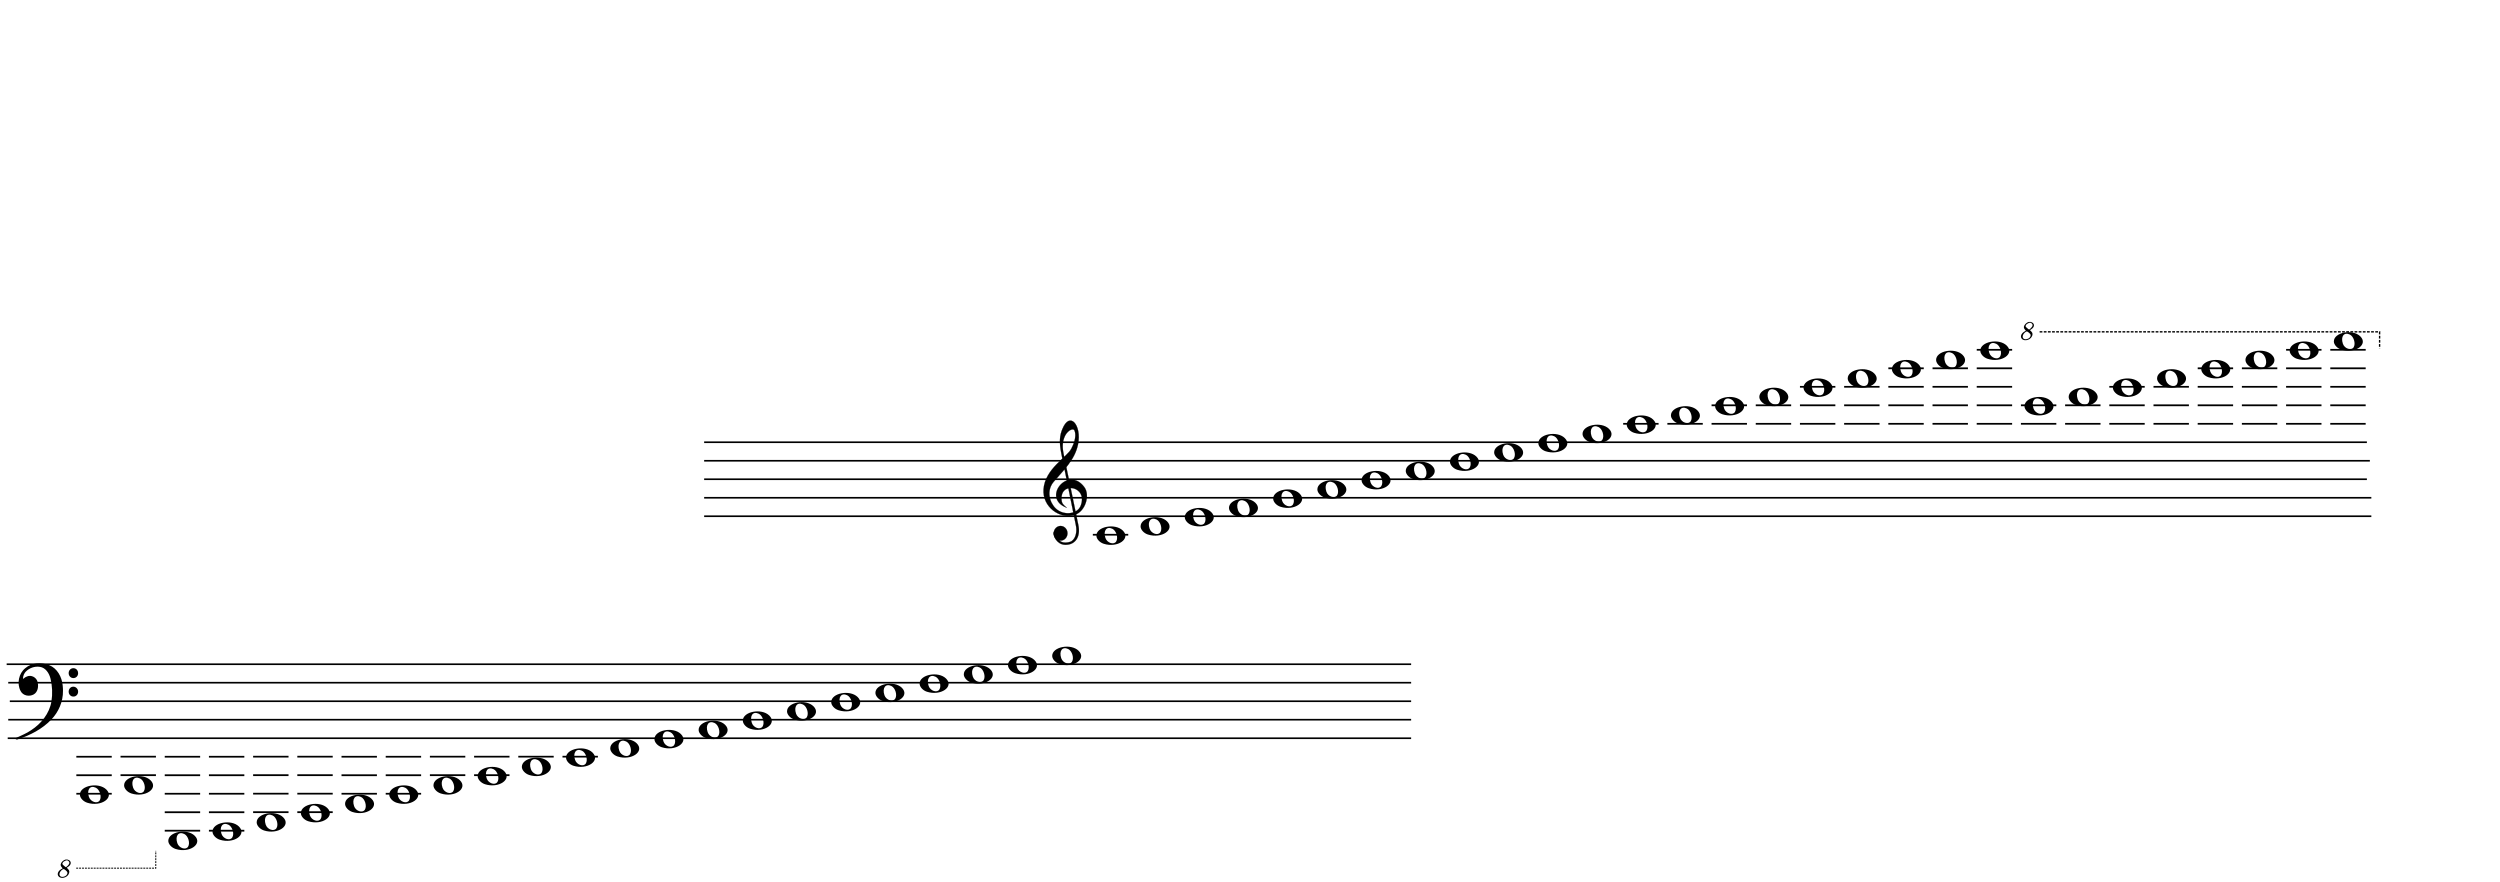 <?xml version="1.0" encoding="UTF-8" standalone="no"?>
<!-- Created with Inkscape (http://www.inkscape.org/) -->

<svg
   xmlns:dc="http://purl.org/dc/elements/1.1/"
   xmlns:cc="http://creativecommons.org/ns#"
   xmlns:rdf="http://www.w3.org/1999/02/22-rdf-syntax-ns#"
   xmlns:svg="http://www.w3.org/2000/svg"
   xmlns="http://www.w3.org/2000/svg"
   xmlns:sodipodi="http://sodipodi.sourceforge.net/DTD/sodipodi-0.dtd"
   xmlns:inkscape="http://www.inkscape.org/namespaces/inkscape"
   id="svg7646"
   version="1.1"
   inkscape:version="0.91 r13725"
   width="2125"
   height="750"
   viewBox="0 0 2125 750"
   sodipodi:docname="only_staff.svg">
  <defs
     id="defs7650" />
  <sodipodi:namedview
     pagecolor="#ffffff"
     bordercolor="#666666"
     borderopacity="1"
     objecttolerance="10"
     gridtolerance="10"
     guidetolerance="10"
     inkscape:pageopacity="0"
     inkscape:pageshadow="2"
     inkscape:window-width="1920"
     inkscape:window-height="1056"
     id="namedview7648"
     showgrid="false"
     inkscape:zoom="0.79329062"
     inkscape:cx="1746.0644"
     inkscape:cy="222.85079"
     inkscape:window-x="0"
     inkscape:window-y="24"
     inkscape:window-maximized="1"
     inkscape:current-layer="svg7646" />
  <path
     inkscape:connector-curvature="0"
     style="fill:none;fill-rule:evenodd;stroke:#000000;stroke-width:1.498;stroke-linecap:square;stroke-linejoin:miter;stroke-miterlimit:4;stroke-dasharray:none;stroke-opacity:1"
     d="m 1455.582,344.493 c 28.594,0 28.594,0 28.594,0"
     id="path17931" />
  <path
     style="fill:none;fill-rule:evenodd;stroke:#000000;stroke-width:1.416;stroke-linecap:square;stroke-linejoin:miter;stroke-miterlimit:4;stroke-dasharray:none;stroke-opacity:1"
     d="m 7.263,627.476 c 1191.491,0 1191.491,0 1191.491,0"
     id="path2218"
     inkscape:connector-curvature="0" />
  <path
     style="fill:none;fill-rule:evenodd;stroke:#000000;stroke-width:1.415;stroke-linecap:square;stroke-linejoin:miter;stroke-miterlimit:4;stroke-dasharray:none;stroke-opacity:1"
     d="m 9.045,596.031 c 1189.71,0 1189.71,0 1189.71,0"
     id="path4162"
     inkscape:connector-curvature="0" />
  <path
     style="fill:none;fill-rule:evenodd;stroke:#000000;stroke-width:1.416;stroke-linecap:square;stroke-linejoin:miter;stroke-miterlimit:4;stroke-dasharray:none;stroke-opacity:1"
     d="m 7.709,580.309 c 1191.045,0 1191.045,0 1191.045,0"
     id="path4164"
     inkscape:connector-curvature="0" />
  <path
     style="fill:none;fill-rule:evenodd;stroke:#000000;stroke-width:1.417;stroke-linecap:square;stroke-linejoin:miter;stroke-miterlimit:4;stroke-dasharray:none;stroke-opacity:1"
     d="m 6.373,564.586 c 1192.381,0 1192.381,0 1192.381,0"
     id="path4166"
     inkscape:connector-curvature="0" />
  <path
     style="fill:none;fill-rule:evenodd;stroke:#000000;stroke-width:1.416;stroke-linecap:square;stroke-linejoin:miter;stroke-miterlimit:4;stroke-dasharray:none;stroke-opacity:1"
     d="m 7.709,611.753 c 1191.045,0 1191.045,0 1191.045,0"
     id="path4168"
     inkscape:connector-curvature="0" />
  <g
     style="stroke-width:0.484;stroke-miterlimit:4;stroke-dasharray:none"
     transform="matrix(3.101,0,0,3.245,13.141,563.822)"
     id="g2233">
    <g
       id="g2883"
       style="fill:#000000;fill-opacity:1;stroke-width:0.484;stroke-miterlimit:4;stroke-dasharray:none"
       transform="translate(-231.084,-534.23)">
      <path
         inkscape:connector-curvature="0"
         id="path2885"
         style="fill:#000000;fill-opacity:1;stroke-width:0.484;stroke-miterlimit:4;stroke-dasharray:none"
         d="m 248.26,536.802 c 0.008,0.369 -0.15,0.739 -0.431,0.98 -0.36,0.329 -0.909,0.396 -1.358,0.229 -0.445,-0.172 -0.774,-0.612 -0.799,-1.09 -0.034,-0.374 0.085,-0.766 0.356,-1.032 0.255,-0.272 0.635,-0.405 1.004,-0.382 0.38,0.008 0.747,0.2 0.973,0.504 0.175,0.224 0.257,0.509 0.255,0.792 z" />
    </g>
    <g
       id="g2887"
       style="fill:#000000;fill-opacity:1;stroke-width:0.484;stroke-miterlimit:4;stroke-dasharray:none"
       transform="translate(-231.084,-535.229)">
      <path
         inkscape:connector-curvature="0"
         id="path2889"
         style="fill:#000000;fill-opacity:1;stroke-width:0.484;stroke-miterlimit:4;stroke-dasharray:none"
         d="m 248.26,542.645 c 0.008,0.37 -0.149,0.739 -0.431,0.981 -0.36,0.329 -0.909,0.396 -1.358,0.229 -0.445,-0.172 -0.774,-0.612 -0.799,-1.091 -0.035,-0.374 0.092,-0.761 0.356,-1.031 0.25,-0.278 0.634,-0.405 1.001,-0.384 0.484,0.013 0.923,0.343 1.123,0.775 0.074,0.163 0.109,0.342 0.108,0.52 z" />
    </g>
    <g
       id="g2891"
       style="fill:#000000;fill-opacity:1;stroke-width:0.484;stroke-miterlimit:4;stroke-dasharray:none"
       transform="translate(-230.955,-533.66)">
      <path
         inkscape:connector-curvature="0"
         id="path2893"
         style="fill:#000000;fill-opacity:1;stroke-width:0.484;stroke-miterlimit:4;stroke-dasharray:none"
         d="m 243.979,540.868 c 0.045,2.825 -1.215,5.57 -3.214,7.537 -2.489,2.488 -5.747,4.071 -9.067,5.128 -0.442,0.239 -1.108,-0.076 -0.412,-0.401 1.338,-0.609 2.728,-1.131 3.96,-1.951 2.722,-1.683 5.02,-4.334 5.577,-7.562 0.325,-1.965 0.234,-4.011 -0.258,-5.94 -0.361,-1.419 -1.345,-2.883 -2.901,-3.093 -1.413,-0.216 -2.915,0.273 -3.923,1.295 -0.265,0.269 -0.781,1.013 -0.696,1.867 0.602,-0.473 0.561,-0.42 1.055,-0.64 1.137,-0.507 2.644,0.214 2.928,1.466 0.302,1.15 0.069,2.614 -1.067,3.227 -1.185,0.645 -2.934,0.378 -3.596,-0.891 -1.095,-1.954 -0.493,-4.627 1.278,-5.983 1.803,-1.496 4.434,-1.555 6.558,-0.787 2.185,0.812 3.487,3.076 3.697,5.318 0.057,0.468 0.082,0.94 0.082,1.411 z" />
    </g>
  </g>
  <path
     inkscape:connector-curvature="0"
     style="fill:#000000"
     d="m 149.267,721.622 c -3.477,-1.12 -6.22,-4.162 -6.22,-6.899 0,-7.746 15.9,-10.811 22.467,-4.331 7.101,7.007 -4.487,15.017 -16.247,11.23 z m 10.606,-1.946 c 1.934,-3.089 0.084,-9.21 -3.266,-10.807 -4.921,-2.346 -7.937,1.652 -5.887,7.803 1.417,4.255 7.185,6.147 9.153,3.004 z"
     id="bcC1" />
  <path
     inkscape:connector-curvature="0"
     style="fill:none;fill-rule:evenodd;stroke:#000000;stroke-width:1.498;stroke-linecap:square;stroke-linejoin:miter;stroke-miterlimit:4;stroke-dasharray:none;stroke-opacity:1"
     d="m 140.778,706.107 c 28.594,0 28.594,0 28.594,0"
     id="path3490" />
  <path
     inkscape:connector-curvature="0"
     style="fill:none;fill-rule:evenodd;stroke:#000000;stroke-width:1.498;stroke-linecap:square;stroke-linejoin:miter;stroke-miterlimit:4;stroke-dasharray:none;stroke-opacity:1"
     d="m 140.778,690.385 c 28.594,0 28.594,0 28.594,0"
     id="path3492" />
  <path
     inkscape:connector-curvature="0"
     style="fill:none;fill-rule:evenodd;stroke:#000000;stroke-width:1.498;stroke-linecap:square;stroke-linejoin:miter;stroke-miterlimit:4;stroke-dasharray:none;stroke-opacity:1"
     d="m 140.778,674.662 c 28.594,0 28.594,0 28.594,0"
     id="path3494" />
  <path
     inkscape:connector-curvature="0"
     style="fill:none;fill-rule:evenodd;stroke:#000000;stroke-width:1.498;stroke-linecap:square;stroke-linejoin:miter;stroke-miterlimit:4;stroke-dasharray:none;stroke-opacity:1"
     d="m 140.778,658.94 c 28.594,0 28.594,0 28.594,0"
     id="path3496" />
  <path
     inkscape:connector-curvature="0"
     style="fill:none;fill-rule:evenodd;stroke:#000000;stroke-width:1.498;stroke-linecap:square;stroke-linejoin:miter;stroke-miterlimit:4;stroke-dasharray:none;stroke-opacity:1"
     d="m 140.778,643.218 c 28.594,0 28.594,0 28.594,0"
     id="path3498" />
  <path
     inkscape:connector-curvature="0"
     style="fill:#000000"
     d="m 186.833,713.761 c -3.477,-1.12 -6.22,-4.162 -6.22,-6.899 0,-7.746 15.9,-10.811 22.467,-4.331 7.101,7.007 -4.487,15.017 -16.247,11.23 z m 10.606,-1.946 c 1.934,-3.089 0.084,-9.21 -3.266,-10.807 -4.921,-2.346 -7.937,1.652 -5.887,7.803 1.417,4.255 7.185,6.147 9.153,3.004 z"
     id="bcD1" />
  <path
     inkscape:connector-curvature="0"
     style="fill:none;fill-rule:evenodd;stroke:#000000;stroke-width:1.498;stroke-linecap:square;stroke-linejoin:miter;stroke-miterlimit:4;stroke-dasharray:none;stroke-opacity:1"
     d="m 178.34,706.107 c 28.594,0 28.594,0 28.594,0"
     id="path3503" />
  <path
     inkscape:connector-curvature="0"
     style="fill:none;fill-rule:evenodd;stroke:#000000;stroke-width:1.498;stroke-linecap:square;stroke-linejoin:miter;stroke-miterlimit:4;stroke-dasharray:none;stroke-opacity:1"
     d="m 178.34,690.385 c 28.594,0 28.594,0 28.594,0"
     id="path3505" />
  <path
     inkscape:connector-curvature="0"
     style="fill:none;fill-rule:evenodd;stroke:#000000;stroke-width:1.498;stroke-linecap:square;stroke-linejoin:miter;stroke-miterlimit:4;stroke-dasharray:none;stroke-opacity:1"
     d="m 178.34,674.662 c 28.594,0 28.594,0 28.594,0"
     id="path3507" />
  <path
     inkscape:connector-curvature="0"
     style="fill:none;fill-rule:evenodd;stroke:#000000;stroke-width:1.498;stroke-linecap:square;stroke-linejoin:miter;stroke-miterlimit:4;stroke-dasharray:none;stroke-opacity:1"
     d="m 178.34,658.94 c 28.594,0 28.594,0 28.594,0"
     id="path3509" />
  <path
     inkscape:connector-curvature="0"
     style="fill:none;fill-rule:evenodd;stroke:#000000;stroke-width:1.498;stroke-linecap:square;stroke-linejoin:miter;stroke-miterlimit:4;stroke-dasharray:none;stroke-opacity:1"
     d="m 178.34,643.218 c 28.594,0 28.594,0 28.594,0"
     id="path3511" />
  <path
     inkscape:connector-curvature="0"
     style="fill:#000000"
     d="m 224.399,705.9 c -3.477,-1.12 -6.22,-4.162 -6.22,-6.899 0,-7.746 15.9,-10.811 22.467,-4.331 7.101,7.007 -4.487,15.017 -16.247,11.23 z m 10.606,-1.946 c 1.934,-3.089 0.084,-9.21 -3.266,-10.807 -4.921,-2.346 -7.937,1.652 -5.887,7.803 1.417,4.255 7.185,6.147 9.153,3.004 z"
     id="bcE1" />
  <path
     inkscape:connector-curvature="0"
     style="fill:none;fill-rule:evenodd;stroke:#000000;stroke-width:1.498;stroke-linecap:square;stroke-linejoin:miter;stroke-miterlimit:4;stroke-dasharray:none;stroke-opacity:1"
     d="m 215.9,690.345 c 28.594,0 28.594,0 28.594,0"
     id="path3517" />
  <path
     inkscape:connector-curvature="0"
     style="fill:none;fill-rule:evenodd;stroke:#000000;stroke-width:1.498;stroke-linecap:square;stroke-linejoin:miter;stroke-miterlimit:4;stroke-dasharray:none;stroke-opacity:1"
     d="m 215.9,674.623 c 28.594,0 28.594,0 28.594,0"
     id="path3519" />
  <path
     inkscape:connector-curvature="0"
     style="fill:none;fill-rule:evenodd;stroke:#000000;stroke-width:1.498;stroke-linecap:square;stroke-linejoin:miter;stroke-miterlimit:4;stroke-dasharray:none;stroke-opacity:1"
     d="m 215.9,658.9 c 28.594,0 28.594,0 28.594,0"
     id="path3521" />
  <path
     inkscape:connector-curvature="0"
     style="fill:none;fill-rule:evenodd;stroke:#000000;stroke-width:1.498;stroke-linecap:square;stroke-linejoin:miter;stroke-miterlimit:4;stroke-dasharray:none;stroke-opacity:1"
     d="m 215.9,643.178 c 28.594,0 28.594,0 28.594,0"
     id="path3523" />
  <path
     inkscape:connector-curvature="0"
     style="fill:#000000"
     d="m 261.964,698.039 c -3.477,-1.12 -6.22,-4.162 -6.22,-6.899 0,-7.746 15.9,-10.811 22.467,-4.331 7.101,7.007 -4.487,15.017 -16.247,11.23 z m 10.606,-1.946 c 1.934,-3.089 0.084,-9.21 -3.266,-10.807 -4.921,-2.346 -7.937,1.652 -5.887,7.803 1.417,4.255 7.185,6.147 9.153,3.004 z"
     id="bcF1" />
  <path
     inkscape:connector-curvature="0"
     style="fill:none;fill-rule:evenodd;stroke:#000000;stroke-width:1.498;stroke-linecap:square;stroke-linejoin:miter;stroke-miterlimit:4;stroke-dasharray:none;stroke-opacity:1"
     d="m 253.466,690.345 c 28.594,0 28.594,0 28.594,0"
     id="path3527" />
  <path
     inkscape:connector-curvature="0"
     style="fill:none;fill-rule:evenodd;stroke:#000000;stroke-width:1.498;stroke-linecap:square;stroke-linejoin:miter;stroke-miterlimit:4;stroke-dasharray:none;stroke-opacity:1"
     d="m 253.466,674.623 c 28.594,0 28.594,0 28.594,0"
     id="path3529" />
  <path
     inkscape:connector-curvature="0"
     style="fill:none;fill-rule:evenodd;stroke:#000000;stroke-width:1.498;stroke-linecap:square;stroke-linejoin:miter;stroke-miterlimit:4;stroke-dasharray:none;stroke-opacity:1"
     d="m 253.466,658.9 c 28.594,0 28.594,0 28.594,0"
     id="path3531" />
  <path
     inkscape:connector-curvature="0"
     style="fill:none;fill-rule:evenodd;stroke:#000000;stroke-width:1.498;stroke-linecap:square;stroke-linejoin:miter;stroke-miterlimit:4;stroke-dasharray:none;stroke-opacity:1"
     d="m 253.466,643.178 c 28.594,0 28.594,0 28.594,0"
     id="path3533" />
  <path
     inkscape:connector-curvature="0"
     style="fill:none;fill-rule:evenodd;stroke:#000000;stroke-width:1.498;stroke-linecap:square;stroke-linejoin:miter;stroke-miterlimit:4;stroke-dasharray:none;stroke-opacity:1"
     d="m 291.038,674.662 c 28.594,0 28.594,0 28.594,0"
     id="path3537" />
  <path
     inkscape:connector-curvature="0"
     style="fill:none;fill-rule:evenodd;stroke:#000000;stroke-width:1.498;stroke-linecap:square;stroke-linejoin:miter;stroke-miterlimit:4;stroke-dasharray:none;stroke-opacity:1"
     d="m 291.038,658.94 c 28.594,0 28.594,0 28.594,0"
     id="path3539" />
  <path
     inkscape:connector-curvature="0"
     style="fill:none;fill-rule:evenodd;stroke:#000000;stroke-width:1.498;stroke-linecap:square;stroke-linejoin:miter;stroke-miterlimit:4;stroke-dasharray:none;stroke-opacity:1"
     d="m 291.038,643.218 c 28.594,0 28.594,0 28.594,0"
     id="path3541" />
  <path
     inkscape:connector-curvature="0"
     style="fill:#000000"
     d="m 299.53,690.178 c -3.477,-1.12 -6.22,-4.162 -6.22,-6.899 0,-7.746 15.9,-10.811 22.467,-4.331 7.101,7.007 -4.487,15.017 -16.247,11.23 z m 10.606,-1.946 c 1.934,-3.089 0.084,-9.21 -3.266,-10.807 -4.921,-2.346 -7.937,1.652 -5.887,7.803 1.417,4.255 7.185,6.147 9.153,3.004 z"
     id="bcG1" />
  <path
     inkscape:connector-curvature="0"
     style="fill:none;fill-rule:evenodd;stroke:#000000;stroke-width:1.498;stroke-linecap:square;stroke-linejoin:miter;stroke-miterlimit:4;stroke-dasharray:none;stroke-opacity:1"
     d="m 328.604,674.662 c 28.594,0 28.594,0 28.594,0"
     id="path13427" />
  <path
     inkscape:connector-curvature="0"
     style="fill:none;fill-rule:evenodd;stroke:#000000;stroke-width:1.498;stroke-linecap:square;stroke-linejoin:miter;stroke-miterlimit:4;stroke-dasharray:none;stroke-opacity:1"
     d="m 328.604,658.94 c 28.594,0 28.594,0 28.594,0"
     id="path13429" />
  <path
     inkscape:connector-curvature="0"
     style="fill:none;fill-rule:evenodd;stroke:#000000;stroke-width:1.498;stroke-linecap:square;stroke-linejoin:miter;stroke-miterlimit:4;stroke-dasharray:none;stroke-opacity:1"
     d="m 328.604,643.218 c 28.594,0 28.594,0 28.594,0"
     id="path13431" />
  <path
     inkscape:connector-curvature="0"
     style="fill:#000000"
     d="m 337.096,682.317 c -3.477,-1.12 -6.22,-4.162 -6.22,-6.899 0,-7.746 15.9,-10.811 22.467,-4.331 7.101,7.007 -4.487,15.017 -16.247,11.23 z m 10.606,-1.946 c 1.934,-3.089 0.084,-9.21 -3.266,-10.807 -4.921,-2.346 -7.937,1.652 -5.887,7.803 1.417,4.255 7.185,6.147 9.153,3.004 z"
     id="bcA1" />
  <path
     inkscape:connector-curvature="0"
     style="fill:none;fill-rule:evenodd;stroke:#000000;stroke-width:1.498;stroke-linecap:square;stroke-linejoin:miter;stroke-miterlimit:4;stroke-dasharray:none;stroke-opacity:1"
     d="m 366.164,658.9 c 28.594,0 28.594,0 28.594,0"
     id="path13437" />
  <path
     inkscape:connector-curvature="0"
     style="fill:none;fill-rule:evenodd;stroke:#000000;stroke-width:1.498;stroke-linecap:square;stroke-linejoin:miter;stroke-miterlimit:4;stroke-dasharray:none;stroke-opacity:1"
     d="m 366.164,643.178 c 28.594,0 28.594,0 28.594,0"
     id="path13439" />
  <path
     inkscape:connector-curvature="0"
     style="fill:#000000"
     d="m 374.662,674.455 c -3.477,-1.12 -6.22,-4.162 -6.22,-6.899 0,-7.746 15.9,-10.811 22.467,-4.331 7.101,7.007 -4.487,15.017 -16.247,11.23 z m 10.606,-1.946 c 1.934,-3.089 0.084,-9.21 -3.266,-10.807 -4.921,-2.346 -7.937,1.652 -5.887,7.803 1.417,4.255 7.185,6.147 9.153,3.004 z"
     id="bcH1" />
  <path
     inkscape:connector-curvature="0"
     style="fill:none;fill-rule:evenodd;stroke:#000000;stroke-width:1.498;stroke-linecap:square;stroke-linejoin:miter;stroke-miterlimit:4;stroke-dasharray:none;stroke-opacity:1"
     d="m 403.73,658.9 c 28.594,0 28.594,0 28.594,0"
     id="path16350" />
  <path
     inkscape:connector-curvature="0"
     style="fill:none;fill-rule:evenodd;stroke:#000000;stroke-width:1.498;stroke-linecap:square;stroke-linejoin:miter;stroke-miterlimit:4;stroke-dasharray:none;stroke-opacity:1"
     d="m 403.73,643.178 c 28.594,0 28.594,0 28.594,0"
     id="path16352" />
  <path
     inkscape:connector-curvature="0"
     style="fill:#000000"
     d="m 412.228,666.594 c -3.477,-1.12 -6.22,-4.162 -6.22,-6.899 0,-7.746 15.9,-10.811 22.467,-4.331 7.101,7.007 -4.487,15.017 -16.247,11.23 z m 10.606,-1.946 c 1.934,-3.089 0.084,-9.21 -3.266,-10.807 -4.921,-2.346 -7.937,1.652 -5.887,7.803 1.417,4.255 7.185,6.147 9.153,3.004 z"
     id="bcC2" />
  <path
     inkscape:connector-curvature="0"
     style="fill:none;fill-rule:evenodd;stroke:#000000;stroke-width:1.498;stroke-linecap:square;stroke-linejoin:miter;stroke-miterlimit:4;stroke-dasharray:none;stroke-opacity:1"
     d="m 441.296,643.178 c 28.594,0 28.594,0 28.594,0"
     id="path16359" />
  <path
     inkscape:connector-curvature="0"
     style="fill:#000000"
     d="m 449.794,658.733 c -3.477,-1.12 -6.22,-4.162 -6.22,-6.899 0,-7.746 15.9,-10.811 22.467,-4.331 7.101,7.007 -4.487,15.017 -16.247,11.23 z m 10.606,-1.946 c 1.934,-3.089 0.084,-9.21 -3.266,-10.807 -4.921,-2.346 -7.937,1.652 -5.887,7.803 1.417,4.255 7.185,6.147 9.153,3.004 z"
     id="bcD2" />
  <path
     inkscape:connector-curvature="0"
     style="fill:none;fill-rule:evenodd;stroke:#000000;stroke-width:1.498;stroke-linecap:square;stroke-linejoin:miter;stroke-miterlimit:4;stroke-dasharray:none;stroke-opacity:1"
     d="m 478.862,643.178 c 28.594,0 28.594,0 28.594,0"
     id="path16363" />
  <path
     inkscape:connector-curvature="0"
     style="fill:#000000"
     d="m 487.36,650.872 c -3.477,-1.12 -6.22,-4.162 -6.22,-6.899 0,-7.746 15.9,-10.811 22.467,-4.331 7.101,7.007 -4.487,15.017 -16.247,11.23 z m 10.606,-1.946 c 1.934,-3.089 0.084,-9.21 -3.266,-10.807 -4.921,-2.346 -7.937,1.652 -5.887,7.803 1.417,4.255 7.185,6.147 9.153,3.004 z"
     id="bcE2" />
  <path
     inkscape:connector-curvature="0"
     style="fill:#000000"
     d="m 524.926,643.011 c -3.477,-1.12 -6.22,-4.162 -6.22,-6.899 0,-7.746 15.9,-10.811 22.467,-4.331 7.101,7.007 -4.487,15.017 -16.247,11.23 z m 10.606,-1.946 c 1.934,-3.089 0.084,-9.21 -3.266,-10.807 -4.921,-2.346 -7.937,1.652 -5.887,7.803 1.417,4.255 7.185,6.147 9.153,3.004 z"
     id="bcF2" />
  <path
     inkscape:connector-curvature="0"
     style="fill:#000000"
     d="m 562.492,635.15 c -3.477,-1.12 -6.22,-4.162 -6.22,-6.899 0,-7.746 15.9,-10.811 22.467,-4.331 7.101,7.007 -4.487,15.017 -16.247,11.23 z m 10.606,-1.946 c 1.934,-3.089 0.084,-9.21 -3.266,-10.807 -4.921,-2.346 -7.937,1.652 -5.887,7.803 1.417,4.255 7.185,6.147 9.153,3.004 z"
     id="bcG2" />
  <path
     inkscape:connector-curvature="0"
     style="fill:#000000"
     d="m 600.058,627.288 c -3.477,-1.12 -6.22,-4.162 -6.22,-6.899 0,-7.746 15.9,-10.811 22.467,-4.331 7.101,7.007 -4.487,15.017 -16.247,11.23 z m 10.606,-1.946 c 1.934,-3.089 0.084,-9.21 -3.266,-10.807 -4.921,-2.346 -7.937,1.652 -5.887,7.803 1.417,4.255 7.185,6.147 9.153,3.004 z"
     id="bcA2" />
  <path
     inkscape:connector-curvature="0"
     style="fill:#000000"
     d="m 637.624,619.427 c -3.477,-1.12 -6.22,-4.162 -6.22,-6.899 0,-7.746 15.9,-10.811 22.467,-4.331 7.101,7.007 -4.487,15.017 -16.247,11.23 z m 10.606,-1.946 c 1.934,-3.089 0.084,-9.21 -3.266,-10.807 -4.921,-2.346 -7.937,1.652 -5.887,7.803 1.417,4.255 7.185,6.147 9.153,3.004 z"
     id="bcH2" />
  <path
     inkscape:connector-curvature="0"
     style="fill:#000000"
     d="m 675.19,611.566 c -3.477,-1.12 -6.22,-4.162 -6.22,-6.899 0,-7.746 15.9,-10.811 22.467,-4.331 7.101,7.007 -4.487,15.017 -16.247,11.23 z m 10.606,-1.946 c 1.934,-3.089 0.084,-9.21 -3.266,-10.807 -4.921,-2.346 -7.937,1.652 -5.887,7.803 1.417,4.255 7.185,6.147 9.153,3.004 z"
     id="bcC3" />
  <path
     inkscape:connector-curvature="0"
     style="fill:#000000"
     d="m 712.756,603.705 c -3.477,-1.12 -6.22,-4.162 -6.22,-6.899 0,-7.746 15.9,-10.811 22.467,-4.331 7.101,7.007 -4.487,15.017 -16.247,11.23 z m 10.606,-1.946 c 1.934,-3.089 0.084,-9.21 -3.266,-10.807 -4.921,-2.346 -7.937,1.652 -5.887,7.803 1.417,4.255 7.185,6.147 9.153,3.004 z"
     id="bcD3" />
  <path
     inkscape:connector-curvature="0"
     style="fill:#000000"
     d="m 750.322,595.844 c -3.477,-1.12 -6.22,-4.162 -6.22,-6.899 0,-7.746 15.9,-10.811 22.467,-4.331 7.101,7.007 -4.487,15.017 -16.247,11.23 z m 10.606,-1.946 c 1.934,-3.089 0.084,-9.21 -3.266,-10.807 -4.921,-2.346 -7.937,1.652 -5.887,7.803 1.417,4.255 7.185,6.147 9.153,3.004 z"
     id="bcE3" />
  <path
     inkscape:connector-curvature="0"
     style="fill:#000000"
     d="m 787.888,587.983 c -3.477,-1.12 -6.22,-4.162 -6.22,-6.899 0,-7.746 15.9,-10.811 22.467,-4.331 7.101,7.007 -4.487,15.017 -16.247,11.23 z m 10.606,-1.946 c 1.934,-3.089 0.084,-9.21 -3.266,-10.807 -4.921,-2.346 -7.937,1.652 -5.887,7.803 1.417,4.255 7.185,6.147 9.153,3.004 z"
     id="bcF3" />
  <path
     inkscape:connector-curvature="0"
     style="fill:#000000"
     d="m 825.454,580.121 c -3.477,-1.12 -6.22,-4.162 -6.22,-6.899 0,-7.746 15.9,-10.811 22.467,-4.331 7.101,7.007 -4.487,15.017 -16.247,11.23 z m 10.606,-1.946 c 1.934,-3.089 0.084,-9.21 -3.266,-10.807 -4.921,-2.346 -7.937,1.652 -5.887,7.803 1.417,4.255 7.185,6.147 9.153,3.004 z"
     id="bcG3" />
  <path
     inkscape:connector-curvature="0"
     style="fill:#000000"
     d="m 863.019,572.26 c -3.477,-1.12 -6.22,-4.162 -6.22,-6.899 0,-7.746 15.9,-10.811 22.467,-4.331 7.101,7.007 -4.487,15.017 -16.247,11.23 z m 10.606,-1.946 c 1.934,-3.089 0.084,-9.21 -3.266,-10.807 -4.921,-2.346 -7.937,1.652 -5.887,7.803 1.417,4.255 7.185,6.147 9.153,3.004 z"
     id="bcA3" />
  <path
     inkscape:connector-curvature="0"
     style="fill:#000000"
     d="m 900.585,564.399 c -3.477,-1.12 -6.22,-4.162 -6.22,-6.899 0,-7.746 15.9,-10.811 22.467,-4.331 7.101,7.007 -4.487,15.017 -16.247,11.23 z m 10.606,-1.946 c 1.934,-3.089 0.084,-9.21 -3.266,-10.807 -4.921,-2.346 -7.937,1.652 -5.887,7.803 1.417,4.255 7.185,6.147 9.153,3.004 z"
     id="bcH3" />
  <path
     style="fill:none;fill-rule:evenodd;stroke:#000000;stroke-width:1.426;stroke-linecap:square;stroke-linejoin:miter;stroke-miterlimit:4;stroke-dasharray:none;stroke-opacity:1"
     d="m 599.24,438.807 c 1415.682,0 1415.682,0 1415.682,0"
     id="path17819"
     inkscape:connector-curvature="0" />
  <path
     style="fill:none;fill-rule:evenodd;stroke:#000000;stroke-width:1.425;stroke-linecap:square;stroke-linejoin:miter;stroke-miterlimit:4;stroke-dasharray:none;stroke-opacity:1"
     d="m 599.238,407.363 c 1411.904,0 1411.904,0 1411.904,0"
     id="path17821"
     inkscape:connector-curvature="0" />
  <path
     style="fill:none;fill-rule:evenodd;stroke:#000000;stroke-width:1.426;stroke-linecap:square;stroke-linejoin:miter;stroke-miterlimit:4;stroke-dasharray:none;stroke-opacity:1"
     d="m 599.239,391.64 c 1414.423,0 1414.423,0 1414.423,0"
     id="path17823"
     inkscape:connector-curvature="0" />
  <path
     style="fill:none;fill-rule:evenodd;stroke:#000000;stroke-width:1.425;stroke-linecap:square;stroke-linejoin:miter;stroke-miterlimit:4;stroke-dasharray:none;stroke-opacity:1"
     d="m 599.238,375.918 c 1411.904,0 1411.904,0 1411.904,0"
     id="path17825"
     inkscape:connector-curvature="0" />
  <path
     style="fill:none;fill-rule:evenodd;stroke:#000000;stroke-width:1.426;stroke-linecap:square;stroke-linejoin:miter;stroke-miterlimit:4;stroke-dasharray:none;stroke-opacity:1"
     d="m 599.24,423.085 c 1415.682,0 1415.682,0 1415.682,0"
     id="path17827"
     inkscape:connector-curvature="0" />
  <path
     inkscape:connector-curvature="0"
     style="fill:#000000;fill-opacity:1;fill-rule:nonzero;stroke:#000000;stroke-width:0.161;stroke-linecap:butt;stroke-linejoin:miter;stroke-miterlimit:4;stroke-dasharray:none;stroke-opacity:1"
     d="m 895.593,452.264 c -0.615,3.437 2.811,10.573 9.705,10.806 8.334,0.282 13.659,-6.389 11.178,-17.275 l -12.441,-60.074 c -1.481,-7.151 -0.369,-11.03 0.421,-13.342 2.11,-6.167 7.381,-8.711 8.664,-6.736 0.733,1.127 2.504,6.398 -2.539,15.839 -3.933,7.363 -22.23,17.018 -23.573,34.296 -1.162,15.025 13.87,26.122 26.844,21.759 8.614,-2.896 13.054,-16.575 7.723,-23.63 -14.07,-18.62 -36.636,9.877 -14.776,17.683 -2.377,-1.957 -3.997,-3.472 -4.299,-5.324 -2.937,-18.03 22.974,-13.27 15.992,3.835 -2.871,7.034 -14.466,8.394 -21.07,2.119 -5.532,-5.257 -7.987,-15.383 -1.831,-22.653 8.338,-9.846 18.182,-18.685 20.796,-32.164 3.092,-15.939 -7.003,-28.365 -13.385,-12.687 -2.141,5.261 -2.939,10.542 -0.889,20.662 l 12.431,61.353 c 0.89,4.392 0.294,10.437 -3.624,13.215 -1.941,1.376 -8.809,2.323 -10.489,-0.962"
     id="path17831"
     sodipodi:nodetypes="cssssssssscsssssssssc" />
  <ellipse
     ry="6.238"
     rx="5.861"
     cy="-435.109"
     cx="-909.338"
     style="fill:#000000;fill-opacity:1;stroke:#000000;stroke-width:0.161;stroke-miterlimit:4;stroke-dasharray:none;stroke-opacity:1"
     id="path17833"
     transform="matrix(-1,-0.02,0.018,-1,0,0)" />
  <path
     inkscape:connector-curvature="0"
     style="fill:none;fill-rule:evenodd;stroke:#000000;stroke-width:1.498;stroke-linecap:square;stroke-linejoin:miter;stroke-miterlimit:4;stroke-dasharray:none;stroke-opacity:1"
     d="m 929.653,454.51 c 28.594,0 28.594,0 28.594,0"
     id="path17893" />
  <path
     inkscape:connector-curvature="0"
     style="fill:#000000"
     d="m 938.151,462.204 c -3.477,-1.12 -6.22,-4.162 -6.22,-6.899 0,-7.746 15.9,-10.811 22.467,-4.331 7.101,7.007 -4.487,15.017 -16.247,11.23 z m 10.606,-1.946 c 1.934,-3.089 0.084,-9.21 -3.266,-10.807 -4.921,-2.346 -7.937,1.652 -5.887,7.803 1.417,4.255 7.185,6.147 9.153,3.004 z"
     id="tcC4" />
  <path
     inkscape:connector-curvature="0"
     style="fill:#000000"
     d="m 975.717,454.343 c -3.477,-1.12 -6.22,-4.162 -6.22,-6.899 0,-7.746 15.9,-10.811 22.467,-4.331 7.101,7.007 -4.487,15.017 -16.247,11.23 z m 10.606,-1.946 c 1.934,-3.089 0.084,-9.21 -3.266,-10.807 -4.921,-2.346 -7.937,1.652 -5.887,7.803 1.417,4.255 7.185,6.147 9.153,3.004 z"
     id="tcD4" />
  <path
     inkscape:connector-curvature="0"
     style="fill:#000000"
     d="m 1013.283,446.482 c -3.477,-1.12 -6.22,-4.162 -6.22,-6.899 0,-7.746 15.9,-10.811 22.467,-4.331 7.101,7.007 -4.487,15.017 -16.247,11.23 z m 10.606,-1.946 c 1.934,-3.089 0.084,-9.21 -3.266,-10.807 -4.921,-2.346 -7.937,1.652 -5.887,7.803 1.417,4.255 7.184,6.147 9.153,3.004 z"
     id="tcE4" />
  <path
     inkscape:connector-curvature="0"
     style="fill:#000000"
     d="m 1050.849,438.62 c -3.477,-1.12 -6.22,-4.162 -6.22,-6.899 0,-7.746 15.9,-10.811 22.467,-4.331 7.101,7.007 -4.487,15.017 -16.247,11.23 z m 10.606,-1.946 c 1.934,-3.089 0.084,-9.21 -3.266,-10.807 -4.92,-2.346 -7.937,1.652 -5.887,7.803 1.417,4.255 7.185,6.147 9.153,3.004 z"
     id="tcF4" />
  <path
     inkscape:connector-curvature="0"
     style="fill:#000000"
     d="m 1088.415,430.759 c -3.477,-1.12 -6.22,-4.162 -6.22,-6.899 0,-7.746 15.9,-10.811 22.467,-4.331 7.101,7.007 -4.487,15.017 -16.247,11.23 z m 10.606,-1.946 c 1.934,-3.089 0.084,-9.21 -3.266,-10.807 -4.92,-2.346 -7.937,1.652 -5.887,7.803 1.417,4.255 7.184,6.147 9.153,3.004 z"
     id="tcG4" />
  <path
     inkscape:connector-curvature="0"
     style="fill:#000000"
     d="m 1125.981,422.898 c -3.477,-1.12 -6.22,-4.162 -6.22,-6.899 0,-7.746 15.9,-10.811 22.467,-4.331 7.101,7.007 -4.487,15.017 -16.247,11.23 z m 10.606,-1.946 c 1.934,-3.089 0.084,-9.21 -3.266,-10.807 -4.921,-2.346 -7.937,1.652 -5.887,7.803 1.417,4.255 7.184,6.147 9.153,3.004 z"
     id="tcA4" />
  <path
     inkscape:connector-curvature="0"
     style="fill:#000000"
     d="m 1163.547,415.037 c -3.477,-1.12 -6.22,-4.162 -6.22,-6.899 0,-7.746 15.9,-10.811 22.467,-4.331 7.101,7.007 -4.487,15.017 -16.247,11.23 z m 10.606,-1.946 c 1.934,-3.089 0.084,-9.21 -3.266,-10.807 -4.92,-2.346 -7.937,1.652 -5.887,7.803 1.417,4.255 7.185,6.147 9.153,3.004 z"
     id="tcH4" />
  <path
     inkscape:connector-curvature="0"
     style="fill:#000000"
     d="m 1201.113,407.176 c -3.477,-1.12 -6.22,-4.162 -6.22,-6.899 0,-7.746 15.9,-10.811 22.467,-4.331 7.101,7.007 -4.487,15.017 -16.247,11.23 z m 10.606,-1.946 c 1.934,-3.089 0.084,-9.21 -3.266,-10.807 -4.92,-2.346 -7.937,1.652 -5.887,7.803 1.417,4.255 7.184,6.147 9.153,3.004 z"
     id="tcC5" />
  <path
     inkscape:connector-curvature="0"
     style="fill:#000000"
     d="m 1238.679,399.315 c -3.477,-1.12 -6.22,-4.162 -6.22,-6.899 0,-7.746 15.9,-10.811 22.467,-4.331 7.101,7.007 -4.487,15.017 -16.247,11.23 z m 10.606,-1.946 c 1.934,-3.089 0.084,-9.21 -3.266,-10.807 -4.921,-2.346 -7.937,1.652 -5.887,7.803 1.417,4.255 7.185,6.147 9.153,3.004 z"
     id="tcD5" />
  <path
     inkscape:connector-curvature="0"
     style="fill:#000000"
     d="m 1276.245,391.453 c -3.477,-1.12 -6.22,-4.162 -6.22,-6.899 0,-7.746 15.9,-10.811 22.467,-4.331 7.101,7.007 -4.487,15.017 -16.247,11.23 z m 10.606,-1.946 c 1.934,-3.089 0.084,-9.21 -3.266,-10.807 -4.92,-2.346 -7.937,1.652 -5.887,7.803 1.417,4.255 7.185,6.147 9.153,3.004 z"
     id="tcE5" />
  <path
     inkscape:connector-curvature="0"
     style="fill:#000000"
     d="m 1313.811,383.592 c -3.477,-1.12 -6.22,-4.162 -6.22,-6.899 0,-7.746 15.9,-10.811 22.467,-4.331 7.101,7.007 -4.487,15.017 -16.247,11.23 z m 10.606,-1.946 c 1.935,-3.089 0.086,-9.21 -3.266,-10.807 -4.921,-2.346 -7.937,1.652 -5.887,7.803 1.417,4.255 7.184,6.147 9.153,3.004 z"
     id="tcF5" />
  <path
     inkscape:connector-curvature="0"
     style="fill:none;fill-rule:evenodd;stroke:#000000;stroke-width:1.498;stroke-linecap:square;stroke-linejoin:miter;stroke-miterlimit:4;stroke-dasharray:none;stroke-opacity:1"
     d="m 1380.45,360.216 c 28.593,0 28.593,0 28.593,0"
     id="path17919" />
  <path
     inkscape:connector-curvature="0"
     style="fill:#000000"
     d="m 1388.943,367.87 c -3.477,-1.12 -6.22,-4.162 -6.22,-6.899 0,-7.746 15.9,-10.811 22.467,-4.331 7.101,7.007 -4.487,15.017 -16.247,11.23 z m 10.606,-1.946 c 1.935,-3.089 0.086,-9.21 -3.266,-10.807 -4.921,-2.346 -7.937,1.652 -5.887,7.803 1.417,4.255 7.185,6.147 9.153,3.004 z"
     id="tcA5" />
  <path
     inkscape:connector-curvature="0"
     style="fill:none;fill-rule:evenodd;stroke:#000000;stroke-width:1.498;stroke-linecap:square;stroke-linejoin:miter;stroke-miterlimit:4;stroke-dasharray:none;stroke-opacity:1"
     d="m 1418.016,360.216 c 28.593,0 28.593,0 28.593,0"
     id="path17923" />
  <path
     inkscape:connector-curvature="0"
     style="fill:#000000"
     d="m 1426.508,360.009 c -3.477,-1.12 -6.22,-4.162 -6.22,-6.899 0,-7.746 15.9,-10.811 22.467,-4.331 7.101,7.007 -4.487,15.017 -16.247,11.23 z m 10.606,-1.946 c 1.935,-3.089 0.086,-9.21 -3.266,-10.807 -4.921,-2.346 -7.937,1.652 -5.887,7.803 1.417,4.255 7.184,6.147 9.153,3.004 z"
     id="tcH5" />
  <path
     inkscape:connector-curvature="0"
     style="fill:none;fill-rule:evenodd;stroke:#000000;stroke-width:1.498;stroke-linecap:square;stroke-linejoin:miter;stroke-miterlimit:4;stroke-dasharray:none;stroke-opacity:1"
     d="m 1455.576,360.216 c 28.594,0 28.594,0 28.594,0"
     id="path17927" />
  <path
     inkscape:connector-curvature="0"
     style="fill:#000000"
     d="m 1464.074,352.148 c -3.477,-1.12 -6.22,-4.162 -6.22,-6.899 0,-7.746 15.9,-10.811 22.467,-4.331 7.101,7.007 -4.487,15.017 -16.247,11.23 z m 10.606,-1.946 c 1.935,-3.089 0.086,-9.21 -3.266,-10.807 -4.921,-2.346 -7.937,1.652 -5.887,7.803 1.417,4.255 7.184,6.147 9.153,3.004 z"
     id="tcC6" />
  <path
     inkscape:connector-curvature="0"
     style="fill:none;fill-rule:evenodd;stroke:#000000;stroke-width:1.498;stroke-linecap:square;stroke-linejoin:miter;stroke-miterlimit:4;stroke-dasharray:none;stroke-opacity:1"
     d="m 1493.137,360.216 c 28.593,0 28.593,0 28.593,0"
     id="path17933" />
  <path
     inkscape:connector-curvature="0"
     style="fill:#000000"
     d="m 1501.64,344.286 c -3.477,-1.12 -6.22,-4.162 -6.22,-6.899 0,-7.746 15.9,-10.811 22.467,-4.331 7.101,7.007 -4.487,15.017 -16.247,11.23 z m 10.605,-1.946 c 1.935,-3.089 0.086,-9.21 -3.266,-10.807 -4.92,-2.346 -7.937,1.652 -5.887,7.803 1.418,4.255 7.185,6.147 9.153,3.004 z"
     id="tcD6" />
  <path
     inkscape:connector-curvature="0"
     style="fill:none;fill-rule:evenodd;stroke:#000000;stroke-width:1.498;stroke-linecap:square;stroke-linejoin:miter;stroke-miterlimit:4;stroke-dasharray:none;stroke-opacity:1"
     d="m 1493.142,344.493 c 28.593,0 28.593,0 28.593,0"
     id="path17937" />
  <path
     inkscape:connector-curvature="0"
     style="fill:none;fill-rule:evenodd;stroke:#000000;stroke-width:1.498;stroke-linecap:square;stroke-linejoin:miter;stroke-miterlimit:4;stroke-dasharray:none;stroke-opacity:1"
     d="m 1530.703,360.216 c 28.594,0 28.594,0 28.594,0"
     id="path17939" />
  <path
     inkscape:connector-curvature="0"
     style="fill:#000000"
     d="m 1539.206,336.425 c -3.477,-1.12 -6.22,-4.162 -6.22,-6.899 0,-7.746 15.9,-10.811 22.467,-4.331 7.101,7.007 -4.487,15.017 -16.247,11.23 z m 10.605,-1.946 c 1.935,-3.089 0.086,-9.21 -3.266,-10.807 -4.92,-2.346 -7.937,1.652 -5.887,7.803 1.418,4.255 7.185,6.147 9.153,3.004 z"
     id="path17941" />
  <path
     inkscape:connector-curvature="0"
     style="fill:none;fill-rule:evenodd;stroke:#000000;stroke-width:1.498;stroke-linecap:square;stroke-linejoin:miter;stroke-miterlimit:4;stroke-dasharray:none;stroke-opacity:1"
     d="m 1530.708,344.493 c 28.594,0 28.594,0 28.594,0"
     id="path17943" />
  <path
     inkscape:connector-curvature="0"
     style="fill:none;fill-rule:evenodd;stroke:#000000;stroke-width:1.498;stroke-linecap:square;stroke-linejoin:miter;stroke-miterlimit:4;stroke-dasharray:none;stroke-opacity:1"
     d="m 1530.714,328.771 c 28.593,0 28.593,0 28.593,0"
     id="tcE6" />
  <path
     inkscape:connector-curvature="0"
     style="fill:none;fill-rule:evenodd;stroke:#000000;stroke-width:1.498;stroke-linecap:square;stroke-linejoin:miter;stroke-miterlimit:4;stroke-dasharray:none;stroke-opacity:1"
     d="m 1568.263,360.216 c 28.593,0 28.593,0 28.593,0"
     id="path17947" />
  <path
     inkscape:connector-curvature="0"
     style="fill:#000000"
     d="m 1576.772,328.564 c -3.477,-1.12 -6.22,-4.162 -6.22,-6.899 0,-7.746 15.9,-10.811 22.467,-4.331 7.101,7.007 -4.487,15.017 -16.247,11.23 z m 10.605,-1.946 c 1.935,-3.089 0.086,-9.21 -3.266,-10.807 -4.921,-2.346 -7.937,1.652 -5.887,7.803 1.418,4.255 7.185,6.147 9.153,3.004 z"
     id="tcF6" />
  <path
     inkscape:connector-curvature="0"
     style="fill:none;fill-rule:evenodd;stroke:#000000;stroke-width:1.498;stroke-linecap:square;stroke-linejoin:miter;stroke-miterlimit:4;stroke-dasharray:none;stroke-opacity:1"
     d="m 1568.268,344.493 c 28.594,0 28.594,0 28.594,0"
     id="path17951" />
  <path
     inkscape:connector-curvature="0"
     style="fill:none;fill-rule:evenodd;stroke:#000000;stroke-width:1.498;stroke-linecap:square;stroke-linejoin:miter;stroke-miterlimit:4;stroke-dasharray:none;stroke-opacity:1"
     d="m 1568.274,328.771 c 28.593,0 28.593,0 28.593,0"
     id="path17953" />
  <path
     inkscape:connector-curvature="0"
     style="fill:none;fill-rule:evenodd;stroke:#000000;stroke-width:1.498;stroke-linecap:square;stroke-linejoin:miter;stroke-miterlimit:4;stroke-dasharray:none;stroke-opacity:1"
     d="m 1605.829,360.216 c 28.594,0 28.594,0 28.594,0"
     id="path17955" />
  <path
     inkscape:connector-curvature="0"
     style="fill:#000000"
     d="m 1614.338,320.703 c -3.477,-1.12 -6.22,-4.162 -6.22,-6.899 0,-7.746 15.9,-10.811 22.467,-4.331 7.101,7.007 -4.487,15.017 -16.247,11.23 z m 10.605,-1.946 c 1.935,-3.089 0.086,-9.21 -3.266,-10.807 -4.92,-2.346 -7.937,1.652 -5.887,7.803 1.418,4.255 7.185,6.147 9.153,3.004 z"
     id="tcG6" />
  <path
     inkscape:connector-curvature="0"
     style="fill:none;fill-rule:evenodd;stroke:#000000;stroke-width:1.498;stroke-linecap:square;stroke-linejoin:miter;stroke-miterlimit:4;stroke-dasharray:none;stroke-opacity:1"
     d="m 1605.834,344.493 c 28.593,0 28.593,0 28.593,0"
     id="path17959" />
  <path
     inkscape:connector-curvature="0"
     style="fill:none;fill-rule:evenodd;stroke:#000000;stroke-width:1.498;stroke-linecap:square;stroke-linejoin:miter;stroke-miterlimit:4;stroke-dasharray:none;stroke-opacity:1"
     d="m 1605.84,328.771 c 28.593,0 28.593,0 28.593,0"
     id="path17961" />
  <path
     inkscape:connector-curvature="0"
     style="fill:none;fill-rule:evenodd;stroke:#000000;stroke-width:1.498;stroke-linecap:square;stroke-linejoin:miter;stroke-miterlimit:4;stroke-dasharray:none;stroke-opacity:1"
     d="m 1605.845,313.049 c 28.593,0 28.593,0 28.593,0"
     id="path17963" />
  <path
     inkscape:connector-curvature="0"
     style="fill:none;fill-rule:evenodd;stroke:#000000;stroke-width:1.498;stroke-linecap:square;stroke-linejoin:miter;stroke-miterlimit:4;stroke-dasharray:none;stroke-opacity:1"
     d="m 1643.389,360.216 c 28.594,0 28.594,0 28.594,0"
     id="path17965" />
  <path
     inkscape:connector-curvature="0"
     style="fill:#000000"
     d="m 1651.904,312.842 c -3.477,-1.12 -6.22,-4.162 -6.22,-6.899 0,-7.746 15.9,-10.811 22.467,-4.331 7.101,7.007 -4.487,15.017 -16.247,11.23 z m 10.605,-1.946 c 1.935,-3.089 0.086,-9.21 -3.266,-10.807 -4.92,-2.346 -7.937,1.652 -5.887,7.803 1.418,4.255 7.185,6.147 9.153,3.004 z"
     id="tcA6" />
  <path
     inkscape:connector-curvature="0"
     style="fill:none;fill-rule:evenodd;stroke:#000000;stroke-width:1.498;stroke-linecap:square;stroke-linejoin:miter;stroke-miterlimit:4;stroke-dasharray:none;stroke-opacity:1"
     d="m 1643.395,344.493 c 28.594,0 28.594,0 28.594,0"
     id="path17969" />
  <path
     inkscape:connector-curvature="0"
     style="fill:none;fill-rule:evenodd;stroke:#000000;stroke-width:1.498;stroke-linecap:square;stroke-linejoin:miter;stroke-miterlimit:4;stroke-dasharray:none;stroke-opacity:1"
     d="m 1643.4,328.771 c 28.593,0 28.593,0 28.593,0"
     id="path17971" />
  <path
     inkscape:connector-curvature="0"
     style="fill:none;fill-rule:evenodd;stroke:#000000;stroke-width:1.498;stroke-linecap:square;stroke-linejoin:miter;stroke-miterlimit:4;stroke-dasharray:none;stroke-opacity:1"
     d="m 1643.406,313.049 c 28.594,0 28.594,0 28.594,0"
     id="path17973" />
  <path
     inkscape:connector-curvature="0"
     style="fill:none;fill-rule:evenodd;stroke:#000000;stroke-width:1.498;stroke-linecap:square;stroke-linejoin:miter;stroke-miterlimit:4;stroke-dasharray:none;stroke-opacity:1"
     d="m 1680.955,360.216 c 28.593,0 28.593,0 28.593,0"
     id="path17975" />
  <path
     inkscape:connector-curvature="0"
     style="fill:#000000"
     d="m 1689.47,304.981 c -3.477,-1.12 -6.22,-4.162 -6.22,-6.899 0,-7.746 15.9,-10.811 22.467,-4.331 7.101,7.007 -4.487,15.017 -16.247,11.23 z m 10.605,-1.946 c 1.935,-3.089 0.086,-9.21 -3.266,-10.807 -4.921,-2.346 -7.937,1.652 -5.887,7.803 1.418,4.255 7.185,6.147 9.153,3.004 z"
     id="tcH6" />
  <path
     inkscape:connector-curvature="0"
     style="fill:none;fill-rule:evenodd;stroke:#000000;stroke-width:1.498;stroke-linecap:square;stroke-linejoin:miter;stroke-miterlimit:4;stroke-dasharray:none;stroke-opacity:1"
     d="m 1680.961,344.493 c 28.593,0 28.593,0 28.593,0"
     id="path17979" />
  <path
     inkscape:connector-curvature="0"
     style="fill:none;fill-rule:evenodd;stroke:#000000;stroke-width:1.498;stroke-linecap:square;stroke-linejoin:miter;stroke-miterlimit:4;stroke-dasharray:none;stroke-opacity:1"
     d="m 1680.966,328.771 c 28.594,0 28.594,0 28.594,0"
     id="path17981" />
  <path
     inkscape:connector-curvature="0"
     style="fill:none;fill-rule:evenodd;stroke:#000000;stroke-width:1.498;stroke-linecap:square;stroke-linejoin:miter;stroke-miterlimit:4;stroke-dasharray:none;stroke-opacity:1"
     d="m 1680.972,313.049 c 28.593,0 28.593,0 28.593,0"
     id="path17983" />
  <path
     inkscape:connector-curvature="0"
     style="fill:none;fill-rule:evenodd;stroke:#000000;stroke-width:1.498;stroke-linecap:square;stroke-linejoin:miter;stroke-miterlimit:4;stroke-dasharray:none;stroke-opacity:1"
     d="m 1680.977,297.326 c 28.594,0 28.594,0 28.594,0"
     id="path17985" />
  <path
     inkscape:connector-curvature="0"
     style="fill:none;fill-rule:evenodd;stroke:#000000;stroke-width:1.498;stroke-linecap:square;stroke-linejoin:miter;stroke-miterlimit:4;stroke-dasharray:none;stroke-opacity:1"
     d="m 1718.532,360.216 c 28.594,0 28.594,0 28.594,0"
     id="path17987" />
  <path
     inkscape:connector-curvature="0"
     style="fill:#000000"
     d="m 1727.03,352.148 c -3.477,-1.12 -6.22,-4.162 -6.22,-6.899 0,-7.746 15.9,-10.811 22.467,-4.331 7.101,7.007 -4.487,15.017 -16.247,11.23 z m 10.606,-1.946 c 1.934,-3.089 0.084,-9.21 -3.266,-10.807 -4.921,-2.346 -7.937,1.652 -5.887,7.803 1.417,4.255 7.184,6.147 9.153,3.004 z"
     id="tcC7" />
  <path
     inkscape:connector-curvature="0"
     style="fill:none;fill-rule:evenodd;stroke:#000000;stroke-width:1.498;stroke-linecap:square;stroke-linejoin:miter;stroke-miterlimit:4;stroke-dasharray:none;stroke-opacity:1"
     d="m 1718.538,344.493 c 28.594,0 28.594,0 28.594,0"
     id="path17991" />
  <path
     inkscape:connector-curvature="0"
     style="fill:none;fill-rule:evenodd;stroke:#000000;stroke-width:1.498;stroke-linecap:square;stroke-linejoin:miter;stroke-miterlimit:4;stroke-dasharray:none;stroke-opacity:1"
     d="m 1756.093,360.216 c 28.593,0 28.593,0 28.593,0"
     id="path17993" />
  <path
     inkscape:connector-curvature="0"
     style="fill:#000000"
     d="m 1764.596,344.286 c -3.477,-1.12 -6.22,-4.162 -6.22,-6.899 0,-7.746 15.9,-10.811 22.467,-4.331 7.101,7.007 -4.487,15.017 -16.247,11.23 z m 10.605,-1.946 c 1.935,-3.089 0.086,-9.21 -3.266,-10.807 -4.92,-2.346 -7.937,1.652 -5.887,7.803 1.417,4.255 7.185,6.147 9.153,3.004 z"
     id="tcD7" />
  <path
     inkscape:connector-curvature="0"
     style="fill:none;fill-rule:evenodd;stroke:#000000;stroke-width:1.498;stroke-linecap:square;stroke-linejoin:miter;stroke-miterlimit:4;stroke-dasharray:none;stroke-opacity:1"
     d="m 1756.098,344.493 c 28.593,0 28.593,0 28.593,0"
     id="path17997" />
  <path
     inkscape:connector-curvature="0"
     style="fill:none;fill-rule:evenodd;stroke:#000000;stroke-width:1.498;stroke-linecap:square;stroke-linejoin:miter;stroke-miterlimit:4;stroke-dasharray:none;stroke-opacity:1"
     d="m 1793.659,360.216 c 28.594,0 28.594,0 28.594,0"
     id="path17999" />
  <path
     inkscape:connector-curvature="0"
     style="fill:#000000"
     d="m 1802.162,336.425 c -3.477,-1.12 -6.22,-4.162 -6.22,-6.899 0,-7.746 15.9,-10.811 22.467,-4.331 7.101,7.007 -4.487,15.017 -16.247,11.23 z m 10.605,-1.946 c 1.935,-3.089 0.086,-9.21 -3.266,-10.807 -4.92,-2.346 -7.937,1.652 -5.887,7.803 1.418,4.255 7.185,6.147 9.153,3.004 z"
     id="tcE7" />
  <path
     inkscape:connector-curvature="0"
     style="fill:none;fill-rule:evenodd;stroke:#000000;stroke-width:1.498;stroke-linecap:square;stroke-linejoin:miter;stroke-miterlimit:4;stroke-dasharray:none;stroke-opacity:1"
     d="m 1793.664,344.493 c 28.594,0 28.594,0 28.594,0"
     id="path18003" />
  <path
     inkscape:connector-curvature="0"
     style="fill:none;fill-rule:evenodd;stroke:#000000;stroke-width:1.498;stroke-linecap:square;stroke-linejoin:miter;stroke-miterlimit:4;stroke-dasharray:none;stroke-opacity:1"
     d="m 1793.669,328.771 c 28.593,0 28.593,0 28.593,0"
     id="path18005" />
  <path
     inkscape:connector-curvature="0"
     style="fill:none;fill-rule:evenodd;stroke:#000000;stroke-width:1.498;stroke-linecap:square;stroke-linejoin:miter;stroke-miterlimit:4;stroke-dasharray:none;stroke-opacity:1"
     d="m 1831.219,360.216 c 28.593,0 28.593,0 28.593,0"
     id="path18007" />
  <path
     inkscape:connector-curvature="0"
     style="fill:#000000"
     d="m 1839.728,328.564 c -3.477,-1.12 -6.22,-4.162 -6.22,-6.899 0,-7.746 15.9,-10.811 22.467,-4.331 7.101,7.007 -4.487,15.017 -16.247,11.23 z m 10.605,-1.946 c 1.935,-3.089 0.086,-9.21 -3.266,-10.807 -4.921,-2.346 -7.937,1.652 -5.887,7.803 1.418,4.255 7.185,6.147 9.153,3.004 z"
     id="tcF7" />
  <path
     inkscape:connector-curvature="0"
     style="fill:none;fill-rule:evenodd;stroke:#000000;stroke-width:1.498;stroke-linecap:square;stroke-linejoin:miter;stroke-miterlimit:4;stroke-dasharray:none;stroke-opacity:1"
     d="m 1831.224,344.493 c 28.593,0 28.593,0 28.593,0"
     id="path18011" />
  <path
     inkscape:connector-curvature="0"
     style="fill:none;fill-rule:evenodd;stroke:#000000;stroke-width:1.498;stroke-linecap:square;stroke-linejoin:miter;stroke-miterlimit:4;stroke-dasharray:none;stroke-opacity:1"
     d="m 1831.23,328.771 c 28.593,0 28.593,0 28.593,0"
     id="path18013" />
  <path
     inkscape:connector-curvature="0"
     style="fill:none;fill-rule:evenodd;stroke:#000000;stroke-width:1.498;stroke-linecap:square;stroke-linejoin:miter;stroke-miterlimit:4;stroke-dasharray:none;stroke-opacity:1"
     d="m 1868.785,360.216 c 28.594,0 28.594,0 28.594,0"
     id="path18015" />
  <path
     inkscape:connector-curvature="0"
     style="fill:#000000"
     d="m 1877.294,320.703 c -3.477,-1.12 -6.22,-4.162 -6.22,-6.899 0,-7.746 15.9,-10.811 22.467,-4.331 7.101,7.007 -4.487,15.017 -16.247,11.23 z m 10.605,-1.946 c 1.935,-3.089 0.086,-9.21 -3.266,-10.807 -4.92,-2.346 -7.937,1.652 -5.887,7.803 1.418,4.255 7.185,6.147 9.153,3.004 z"
     id="tcG7" />
  <path
     inkscape:connector-curvature="0"
     style="fill:none;fill-rule:evenodd;stroke:#000000;stroke-width:1.498;stroke-linecap:square;stroke-linejoin:miter;stroke-miterlimit:4;stroke-dasharray:none;stroke-opacity:1"
     d="m 1868.79,344.493 c 28.594,0 28.594,0 28.594,0"
     id="path18019" />
  <path
     inkscape:connector-curvature="0"
     style="fill:none;fill-rule:evenodd;stroke:#000000;stroke-width:1.498;stroke-linecap:square;stroke-linejoin:miter;stroke-miterlimit:4;stroke-dasharray:none;stroke-opacity:1"
     d="m 1868.796,328.771 c 28.593,0 28.593,0 28.593,0"
     id="path18021" />
  <path
     inkscape:connector-curvature="0"
     style="fill:none;fill-rule:evenodd;stroke:#000000;stroke-width:1.498;stroke-linecap:square;stroke-linejoin:miter;stroke-miterlimit:4;stroke-dasharray:none;stroke-opacity:1"
     d="m 1868.801,313.049 c 28.593,0 28.593,0 28.593,0"
     id="path18023" />
  <path
     inkscape:connector-curvature="0"
     style="fill:none;fill-rule:evenodd;stroke:#000000;stroke-width:1.498;stroke-linecap:square;stroke-linejoin:miter;stroke-miterlimit:4;stroke-dasharray:none;stroke-opacity:1"
     d="m 1906.345,360.216 c 28.593,0 28.593,0 28.593,0"
     id="path18025" />
  <path
     inkscape:connector-curvature="0"
     style="fill:#000000"
     d="m 1914.86,312.842 c -3.477,-1.12 -6.22,-4.162 -6.22,-6.899 0,-7.746 15.9,-10.811 22.467,-4.331 7.101,7.007 -4.487,15.017 -16.247,11.23 z m 10.605,-1.946 c 1.935,-3.089 0.086,-9.21 -3.266,-10.807 -4.92,-2.346 -7.937,1.652 -5.887,7.803 1.418,4.255 7.185,6.147 9.153,3.004 z"
     id="tcA7" />
  <path
     inkscape:connector-curvature="0"
     style="fill:none;fill-rule:evenodd;stroke:#000000;stroke-width:1.498;stroke-linecap:square;stroke-linejoin:miter;stroke-miterlimit:4;stroke-dasharray:none;stroke-opacity:1"
     d="m 1906.351,344.493 c 28.594,0 28.594,0 28.594,0"
     id="path18029" />
  <path
     inkscape:connector-curvature="0"
     style="fill:none;fill-rule:evenodd;stroke:#000000;stroke-width:1.498;stroke-linecap:square;stroke-linejoin:miter;stroke-miterlimit:4;stroke-dasharray:none;stroke-opacity:1"
     d="m 1906.356,328.771 c 28.593,0 28.593,0 28.593,0"
     id="path18031" />
  <path
     inkscape:connector-curvature="0"
     style="fill:none;fill-rule:evenodd;stroke:#000000;stroke-width:1.498;stroke-linecap:square;stroke-linejoin:miter;stroke-miterlimit:4;stroke-dasharray:none;stroke-opacity:1"
     d="m 1906.362,313.049 c 28.594,0 28.594,0 28.594,0"
     id="path18033" />
  <path
     inkscape:connector-curvature="0"
     style="fill:none;fill-rule:evenodd;stroke:#000000;stroke-width:1.498;stroke-linecap:square;stroke-linejoin:miter;stroke-miterlimit:4;stroke-dasharray:none;stroke-opacity:1"
     d="m 1943.911,360.216 c 28.594,0 28.594,0 28.594,0"
     id="path18035" />
  <path
     inkscape:connector-curvature="0"
     style="fill:#000000"
     d="m 1952.426,304.981 c -3.477,-1.12 -6.22,-4.162 -6.22,-6.899 0,-7.746 15.9,-10.811 22.467,-4.331 7.101,7.007 -4.487,15.017 -16.247,11.23 z m 10.605,-1.946 c 1.935,-3.089 0.086,-9.21 -3.266,-10.807 -4.921,-2.346 -7.937,1.652 -5.887,7.803 1.418,4.255 7.185,6.147 9.153,3.004 z"
     id="tcH7" />
  <path
     inkscape:connector-curvature="0"
     style="fill:none;fill-rule:evenodd;stroke:#000000;stroke-width:1.498;stroke-linecap:square;stroke-linejoin:miter;stroke-miterlimit:4;stroke-dasharray:none;stroke-opacity:1"
     d="m 1943.917,344.493 c 28.594,0 28.594,0 28.594,0"
     id="path18039" />
  <path
     inkscape:connector-curvature="0"
     style="fill:none;fill-rule:evenodd;stroke:#000000;stroke-width:1.498;stroke-linecap:square;stroke-linejoin:miter;stroke-miterlimit:4;stroke-dasharray:none;stroke-opacity:1"
     d="m 1943.922,328.771 c 28.593,0 28.593,0 28.593,0"
     id="path18041" />
  <path
     inkscape:connector-curvature="0"
     style="fill:none;fill-rule:evenodd;stroke:#000000;stroke-width:1.498;stroke-linecap:square;stroke-linejoin:miter;stroke-miterlimit:4;stroke-dasharray:none;stroke-opacity:1"
     d="m 1943.928,313.049 c 28.593,0 28.593,0 28.593,0"
     id="path18043" />
  <path
     inkscape:connector-curvature="0"
     style="fill:none;fill-rule:evenodd;stroke:#000000;stroke-width:1.498;stroke-linecap:square;stroke-linejoin:miter;stroke-miterlimit:4;stroke-dasharray:none;stroke-opacity:1"
     d="m 1943.933,297.326 c 28.594,0 28.594,0 28.594,0"
     id="path18045" />
  <path
     inkscape:connector-curvature="0"
     style="fill:none;fill-rule:evenodd;stroke:#000000;stroke-width:1.498;stroke-linecap:square;stroke-linejoin:miter;stroke-miterlimit:4;stroke-dasharray:none;stroke-opacity:1"
     d="m 1981.477,360.216 c 28.593,0 28.593,0 28.593,0"
     id="path18047" />
  <path
     inkscape:connector-curvature="0"
     style="fill:#000000"
     d="m 1989.997,297.119 c -3.477,-1.12 -6.22,-4.162 -6.22,-6.899 0,-7.746 15.9,-10.811 22.467,-4.331 7.101,7.007 -4.487,15.017 -16.247,11.23 z m 10.605,-1.946 c 1.935,-3.089 0.086,-9.21 -3.266,-10.807 -4.921,-2.346 -7.937,1.652 -5.887,7.803 1.418,4.255 7.185,6.147 9.153,3.004 z"
     id="tcC8" />
  <path
     inkscape:connector-curvature="0"
     style="fill:none;fill-rule:evenodd;stroke:#000000;stroke-width:1.498;stroke-linecap:square;stroke-linejoin:miter;stroke-miterlimit:4;stroke-dasharray:none;stroke-opacity:1"
     d="m 1981.483,344.493 c 28.593,0 28.593,0 28.593,0"
     id="path18051" />
  <path
     inkscape:connector-curvature="0"
     style="fill:none;fill-rule:evenodd;stroke:#000000;stroke-width:1.498;stroke-linecap:square;stroke-linejoin:miter;stroke-miterlimit:4;stroke-dasharray:none;stroke-opacity:1"
     d="m 1981.488,328.771 c 28.594,0 28.594,0 28.594,0"
     id="path18053" />
  <path
     inkscape:connector-curvature="0"
     style="fill:none;fill-rule:evenodd;stroke:#000000;stroke-width:1.498;stroke-linecap:square;stroke-linejoin:miter;stroke-miterlimit:4;stroke-dasharray:none;stroke-opacity:1"
     d="m 1981.494,313.049 c 28.593,0 28.593,0 28.593,0"
     id="path18055" />
  <path
     inkscape:connector-curvature="0"
     style="fill:none;fill-rule:evenodd;stroke:#000000;stroke-width:1.498;stroke-linecap:square;stroke-linejoin:miter;stroke-miterlimit:4;stroke-dasharray:none;stroke-opacity:1"
     d="m 1981.499,297.326 c 28.593,0 28.593,0 28.593,0"
     id="path18057" />
  <path
     inkscape:connector-curvature="0"
     style="fill:#000000"
     d="m 1718.833,288.243 c -1.903,-1.713 -1.064,-4.637 1.821,-6.348 l 1.334,-0.791 -0.935,-1.137 c -1.22,-1.485 -0.953,-3.111 0.791,-4.812 1.71,-1.668 3.686,-2.053 5.453,-1.064 2.217,1.242 2.05,3.836 -0.356,5.501 l -1.486,1.029 1.117,1.092 c 1.372,1.341 1.458,2.875 0.266,4.742 -1.719,2.692 -5.951,3.637 -8.005,1.788 z m 5.278,-0.474 c 1.34,-0.665 2.223,-2.222 1.887,-3.328 -0.238,-0.786 -2.517,-2.737 -3.196,-2.737 -0.863,0 -2.71,1.713 -3.218,2.983 -1.195,2.991 1.295,4.686 4.527,3.081 z m 2.239,-8.957 c 1.649,-1.627 1.778,-3.069 0.363,-4.04 -0.879,-0.603 -1.131,-0.613 -2.52,-0.107 -0.978,0.356 -1.754,0.969 -2.118,1.672 -0.564,1.088 -0.546,1.136 0.894,2.453 0.808,0.739 1.598,1.343 1.755,1.343 0.157,0 0.889,-0.595 1.626,-1.322 z"
     id="path18059" />
  <path
     inkscape:connector-curvature="0"
     style="fill:none;fill-rule:evenodd;stroke:#000000;stroke-width:1.174;stroke-linecap:butt;stroke-linejoin:miter;stroke-miterlimit:4;stroke-dasharray:2.348, 1.174;stroke-dashoffset:0;stroke-opacity:1"
     d="m 1733.681,282.064 c 288.984,0 288.984,0 288.984,0 0,14.048 0,14.048 0,14.048"
     id="path18063" />
  <path
     inkscape:connector-curvature="0"
     style="fill:#000000"
     d="m 1351.377,375.731 c -3.477,-1.12 -6.22,-4.162 -6.22,-6.899 0,-7.746 15.9,-10.811 22.467,-4.331 7.101,7.007 -4.487,15.017 -16.247,11.23 z m 10.606,-1.946 c 1.935,-3.089 0.086,-9.21 -3.266,-10.807 -4.921,-2.346 -7.937,1.652 -5.887,7.803 1.417,4.255 7.185,6.147 9.153,3.004 z"
     id="tcG5" />
  <path
     inkscape:connector-curvature="0"
     style="fill:none;fill-rule:evenodd;stroke:#000000;stroke-width:1.498;stroke-linecap:square;stroke-linejoin:miter;stroke-miterlimit:4;stroke-dasharray:none;stroke-opacity:1"
     d="m 65.638,674.662 c 28.594,0 28.594,0 28.594,0"
     id="path5929" />
  <path
     inkscape:connector-curvature="0"
     style="fill:none;fill-rule:evenodd;stroke:#000000;stroke-width:1.498;stroke-linecap:square;stroke-linejoin:miter;stroke-miterlimit:4;stroke-dasharray:none;stroke-opacity:1"
     d="m 65.638,658.94 c 28.594,0 28.594,0 28.594,0"
     id="path5931" />
  <path
     inkscape:connector-curvature="0"
     style="fill:none;fill-rule:evenodd;stroke:#000000;stroke-width:1.498;stroke-linecap:square;stroke-linejoin:miter;stroke-miterlimit:4;stroke-dasharray:none;stroke-opacity:1"
     d="m 65.638,643.218 c 28.594,0 28.594,0 28.594,0"
     id="path5933" />
  <path
     inkscape:connector-curvature="0"
     style="fill:#000000"
     d="m 74.131,682.317 c -3.477,-1.12 -6.22,-4.162 -6.22,-6.899 0,-7.746 15.9,-10.811 22.467,-4.331 7.101,7.007 -4.487,15.017 -16.247,11.23 z m 10.606,-1.946 c 1.934,-3.089 0.086,-9.21 -3.266,-10.807 -4.921,-2.346 -7.937,1.652 -5.887,7.803 1.417,4.255 7.185,6.147 9.153,3.004 z"
     id="bcA0" />
  <path
     inkscape:connector-curvature="0"
     style="fill:none;fill-rule:evenodd;stroke:#000000;stroke-width:1.498;stroke-linecap:square;stroke-linejoin:miter;stroke-miterlimit:4;stroke-dasharray:none;stroke-opacity:1"
     d="m 103.199,658.9 c 28.594,0 28.594,0 28.594,0"
     id="path5937" />
  <path
     inkscape:connector-curvature="0"
     style="fill:none;fill-rule:evenodd;stroke:#000000;stroke-width:1.498;stroke-linecap:square;stroke-linejoin:miter;stroke-miterlimit:4;stroke-dasharray:none;stroke-opacity:1"
     d="m 103.199,643.178 c 28.594,0 28.594,0 28.594,0"
     id="path5939" />
  <path
     inkscape:connector-curvature="0"
     style="fill:#000000"
     d="m 111.697,674.455 c -3.477,-1.12 -6.22,-4.162 -6.22,-6.899 0,-7.746 15.9,-10.811 22.467,-4.331 7.101,7.007 -4.487,15.017 -16.247,11.23 z m 10.606,-1.946 c 1.934,-3.089 0.086,-9.21 -3.266,-10.807 -4.921,-2.346 -7.937,1.652 -5.887,7.803 1.417,4.255 7.185,6.147 9.153,3.004 z"
     id="bcH0" />
  <path
     inkscape:connector-curvature="0"
     style="fill:#000000"
     d="m 50.102,745.219 c -1.903,-1.713 -1.064,-4.637 1.821,-6.348 l 1.334,-0.791 -0.935,-1.137 c -1.22,-1.485 -0.953,-3.111 0.791,-4.812 1.71,-1.668 3.686,-2.053 5.453,-1.064 2.217,1.242 2.049,3.836 -0.356,5.501 l -1.486,1.029 1.117,1.092 c 1.372,1.341 1.458,2.875 0.266,4.742 -1.719,2.692 -5.951,3.638 -8.005,1.788 z m 5.278,-0.473 c 1.34,-0.666 2.223,-2.222 1.887,-3.328 -0.238,-0.785 -2.517,-2.737 -3.196,-2.737 -0.863,0 -2.71,1.713 -3.218,2.983 -1.195,2.991 1.295,4.686 4.527,3.082 z m 2.239,-8.957 c 1.649,-1.627 1.778,-3.069 0.363,-4.04 -0.879,-0.603 -1.131,-0.613 -2.52,-0.107 -0.978,0.356 -1.754,0.969 -2.118,1.673 -0.563,1.088 -0.546,1.136 0.895,2.453 0.808,0.739 1.598,1.343 1.755,1.343 0.157,0 0.889,-0.595 1.626,-1.322 z"
     id="path5943" />
  <path
     inkscape:connector-curvature="0"
     style="fill:none;fill-rule:evenodd;stroke:#000000;stroke-width:0.827;stroke-linecap:butt;stroke-linejoin:miter;stroke-miterlimit:4;stroke-dasharray:1.654, 0.827;stroke-dashoffset:0;stroke-opacity:1"
     d="m 64.764,737.934 c 67.648,0 67.648,0 67.648,0 0,-14.689 0,-14.689 0,-14.689"
     id="path5945" />
</svg>
